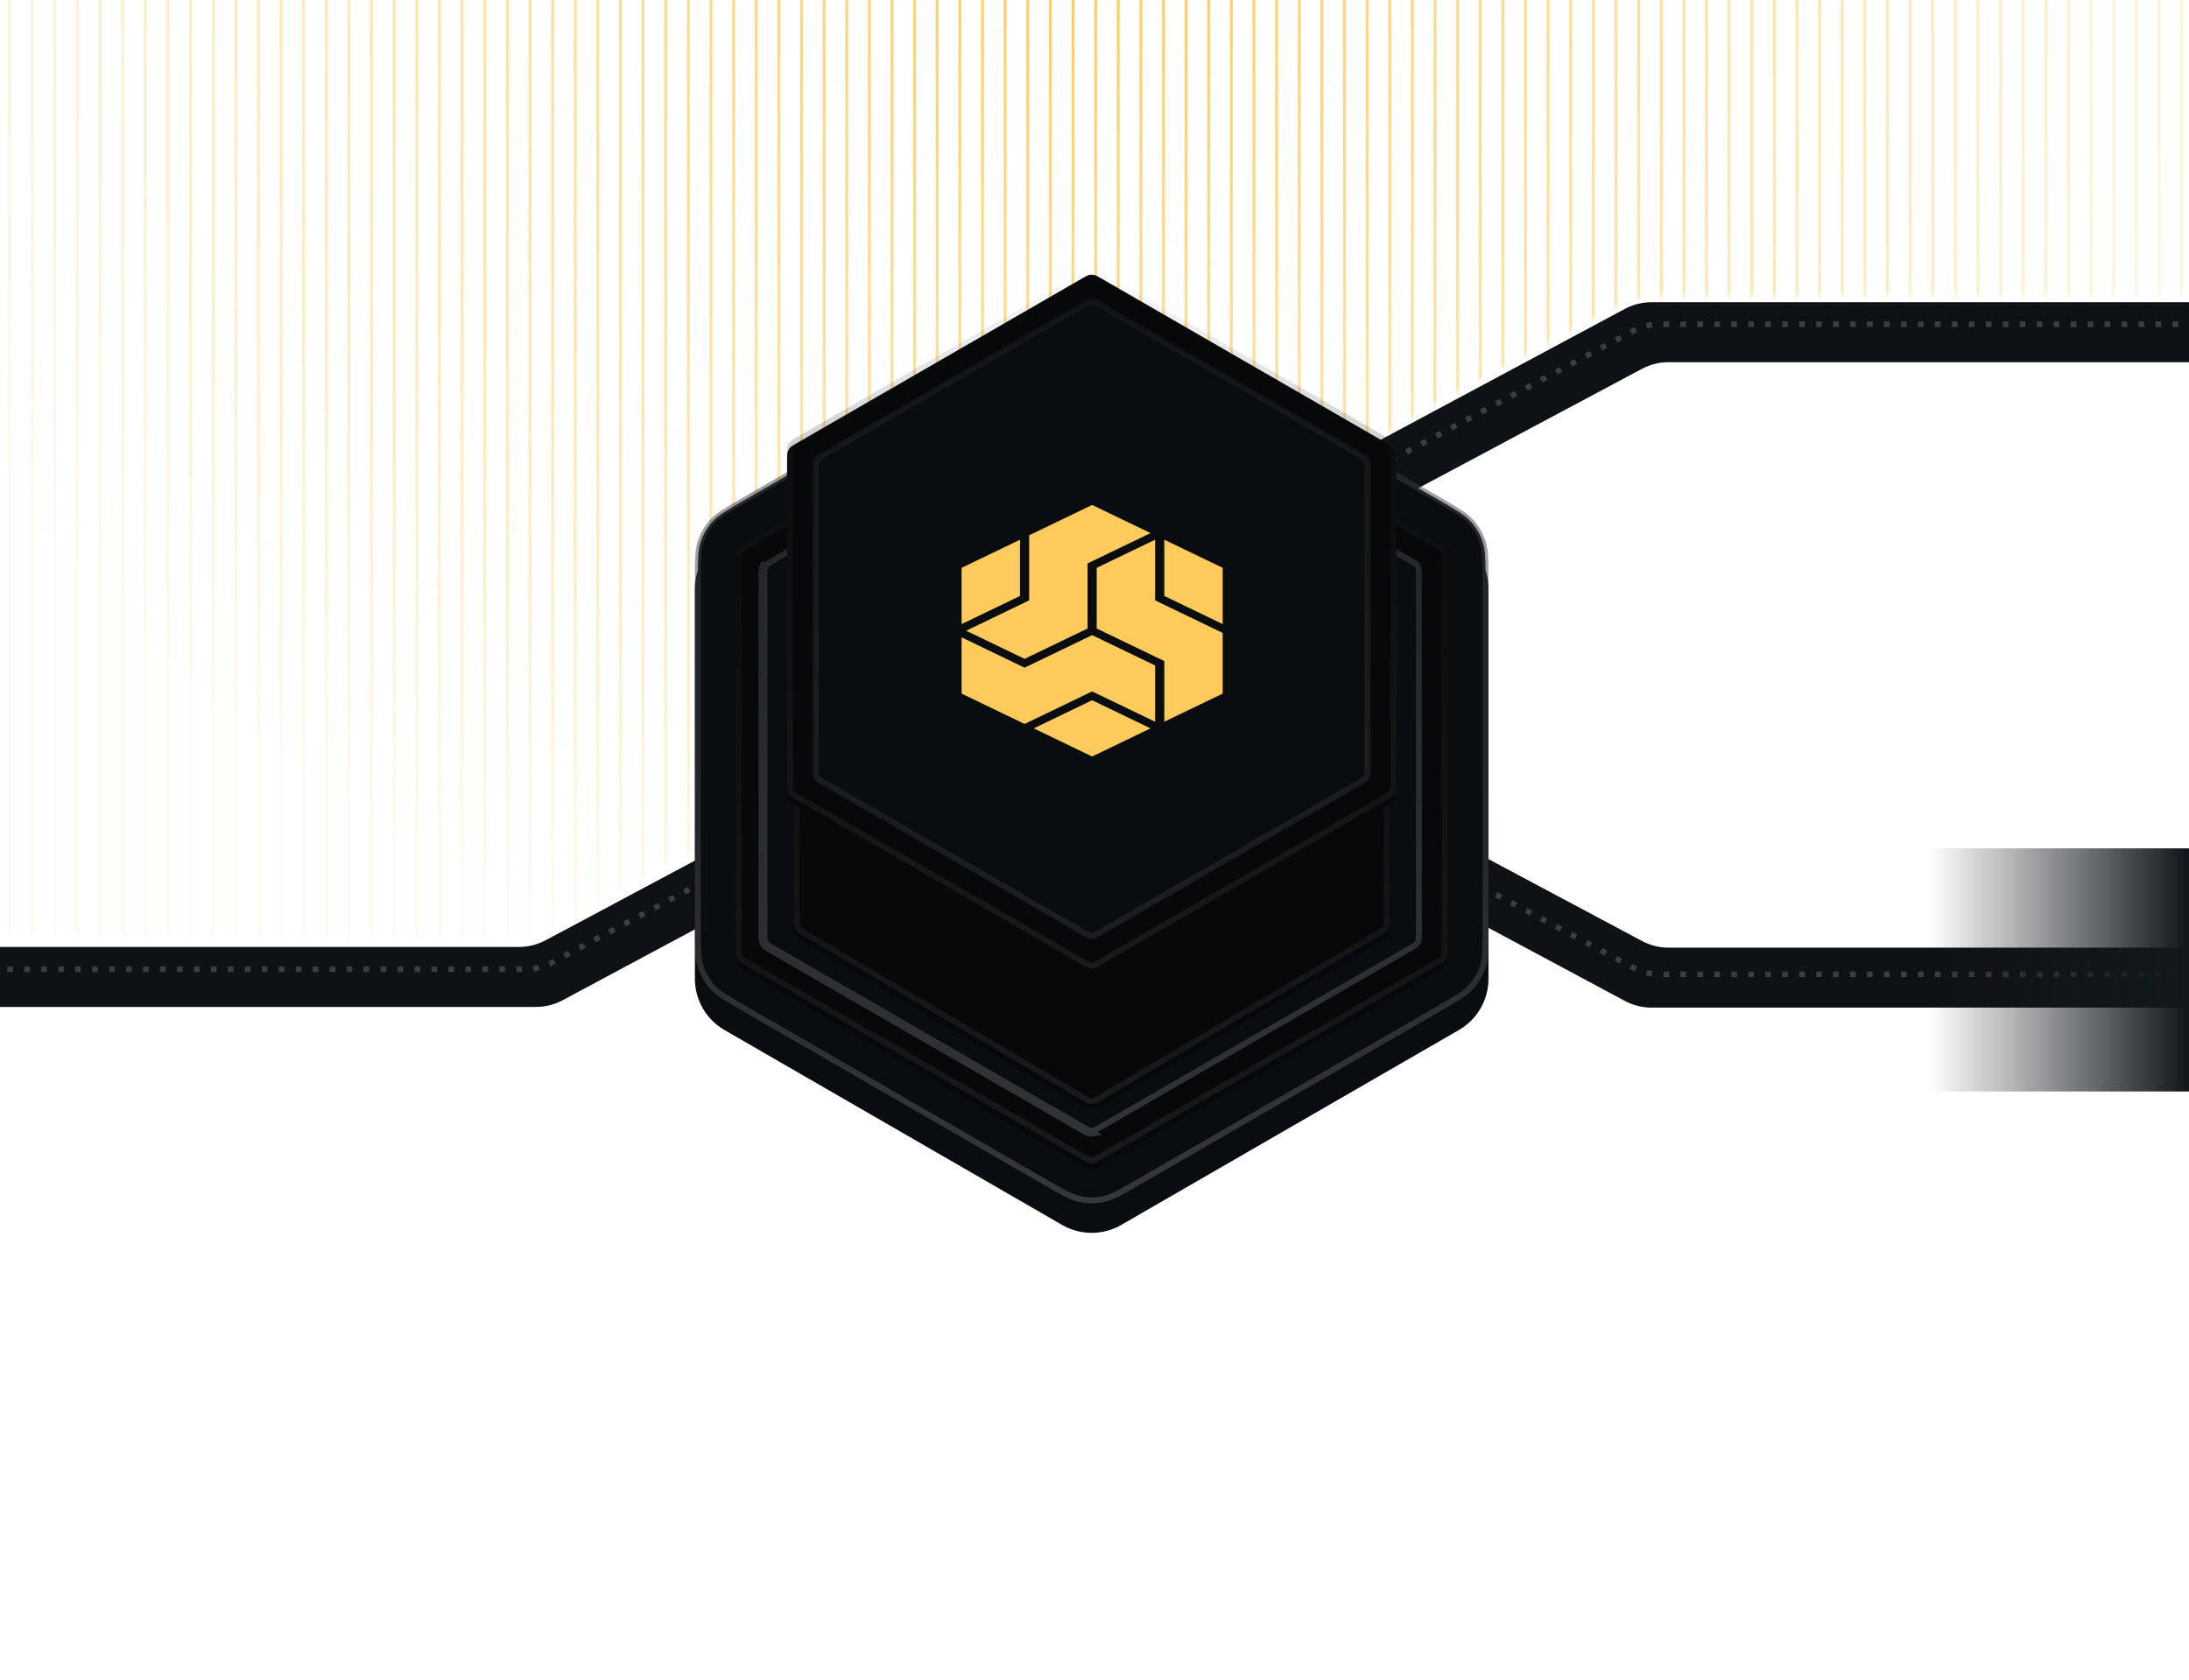 <svg width="387" height="297" viewBox="0 0 387 297" fill="none" xmlns="http://www.w3.org/2000/svg">
<g clip-path="url(#clip0_1573_72480)">
<g filter="url(#filter0_d_1573_72480)">
<path d="M391.683 166.565H294.993C293.351 166.565 291.734 166.161 290.286 165.388L228.35 132.339C226.56 131.385 224.383 131.53 222.737 132.716C219.545 135.014 219.865 139.863 223.333 141.722L287.257 175.983C288.709 176.761 290.332 177.169 291.98 177.169H391.683C394.611 177.169 396.985 174.795 396.985 171.867C396.985 168.939 394.611 166.565 391.683 166.565Z" fill="#0E1214"/>
</g>
<path d="M388.08 172.276H293.459C291.817 172.276 290.2 171.871 288.752 171.098L188.186 117.438" stroke="#3B3D3F" stroke-dasharray="1 2"/>
<g filter="url(#filter1_d_1573_72480)">
<path d="M391.683 63.041H294.993C293.351 63.041 291.734 63.445 290.286 64.218L228.35 97.266C226.56 98.221 224.383 98.075 222.737 96.89C219.545 94.591 219.865 89.742 223.333 87.884L287.257 53.623C288.709 52.844 290.332 52.437 291.98 52.437H391.683C394.611 52.437 396.985 54.81 396.985 57.739C396.985 60.667 394.611 63.041 391.683 63.041Z" fill="#0E1214"/>
</g>
<path d="M388.08 57.33H293.459C291.817 57.33 290.2 57.734 288.752 58.507L188.186 112.168" stroke="#3B3D3F" stroke-dasharray="1 2"/>
<g clip-path="url(#clip1_1573_72480)">
<g filter="url(#filter2_d_1573_72480)">
<path d="M297.578 57.945L96.445 165.266C94.997 166.039 93.38 166.444 91.738 166.444H-4.952C-7.88 166.444 -10.254 168.818 -10.254 171.746C-10.254 174.674 -7.88 177.048 -4.952 177.048H94.751C96.399 177.048 98.022 176.64 99.475 175.862L300.835 67.94C302.288 67.161 303.91 66.754 305.559 66.754H391.913C394.67 66.754 396.906 64.518 396.906 61.761C396.906 59.003 394.67 56.768 391.913 56.768H302.285C300.643 56.768 299.026 57.172 297.578 57.945Z" fill="#0E1214"/>
</g>
<path d="M398.059 61.711H303.438C301.796 61.711 300.179 62.115 298.73 62.888L97.598 170.21C96.15 170.983 94.533 171.387 92.891 171.387H-9.101" stroke="#3B3D3F" stroke-dasharray="1 2"/>
</g>
<mask id="mask0_1573_72480" style="mask-type:alpha" maskUnits="userSpaceOnUse" x="-11" y="-69" width="408" height="235">
<path d="M386.906 52.438H291.579C289.928 52.438 288.302 52.846 286.848 53.628L253.685 71.438L121.685 150.938L96.446 164.704C94.963 165.513 93.299 165.933 91.61 165.925L-0.302 165.485C-5.806 165.459 -10.254 160.989 -10.254 155.485V-58.035C-10.254 -63.558 -5.777 -68.035 -0.254 -68.035H386.906C392.429 -68.035 396.906 -63.558 396.906 -58.035V42.438C396.906 47.96 392.429 52.438 386.906 52.438Z" fill="url(#paint0_radial_1573_72480)"/>
</mask>
<g mask="url(#mask0_1573_72480)">
<path d="M385.697 -119.074V199.655" stroke="#FFCB5C" stroke-width="0.5"/>
<path d="M381.697 -119.074V199.655" stroke="#FFCB5C" stroke-width="0.5"/>
<path d="M377.697 -119.074V199.655" stroke="#FFCB5C" stroke-width="0.5"/>
<path d="M373.697 -119.074V199.655" stroke="#FFCB5C" stroke-width="0.5"/>
<path d="M369.697 -119.074V199.655" stroke="#FFCB5C" stroke-width="0.5"/>
<path d="M365.697 -119.074V199.655" stroke="#FFCB5C" stroke-width="0.5"/>
<path d="M361.697 -119.074V199.655" stroke="#FFCB5C" stroke-width="0.5"/>
<path d="M357.697 -119.074V199.655" stroke="#FFCB5C" stroke-width="0.5"/>
<path d="M353.697 -119.074V199.655" stroke="#FFCB5C" stroke-width="0.5"/>
<path d="M349.697 -119.074V199.655" stroke="#FFCB5C" stroke-width="0.5"/>
<path d="M345.697 -119.074V199.655" stroke="#FFCB5C" stroke-width="0.5"/>
<path d="M341.697 -119.074V199.655" stroke="#FFCB5C" stroke-width="0.5"/>
<path d="M337.697 -119.074V199.655" stroke="#FFCB5C" stroke-width="0.5"/>
<path d="M333.697 -119.074V199.655" stroke="#FFCB5C" stroke-width="0.5"/>
<path d="M329.697 -119.074V199.655" stroke="#FFCB5C" stroke-width="0.5"/>
<path d="M325.697 -119.074V199.655" stroke="#FFCB5C" stroke-width="0.5"/>
<path d="M321.697 -119.074V199.655" stroke="#FFCB5C" stroke-width="0.5"/>
<path d="M317.697 -119.074V199.655" stroke="#FFCB5C" stroke-width="0.5"/>
<path d="M313.697 -119.074V199.655" stroke="#FFCB5C" stroke-width="0.5"/>
<path d="M309.697 -119.074V199.655" stroke="#FFCB5C" stroke-width="0.5"/>
<path d="M305.697 -119.074V199.655" stroke="#FFCB5C" stroke-width="0.5"/>
<path d="M301.697 -119.074V199.655" stroke="#FFCB5C" stroke-width="0.5"/>
<path d="M297.697 -119.074V199.655" stroke="#FFCB5C" stroke-width="0.5"/>
<path d="M293.697 -119.074V199.655" stroke="#FFCB5C" stroke-width="0.5"/>
<path d="M289.697 -119.074V199.655" stroke="#FFCB5C" stroke-width="0.5"/>
<path d="M285.697 -119.074V199.655" stroke="#FFCB5C" stroke-width="0.5"/>
<path d="M281.697 -119.074V199.655" stroke="#FFCB5C" stroke-width="0.5"/>
<path d="M277.697 -119.074V199.655" stroke="#FFCB5C" stroke-width="0.5"/>
<path d="M273.697 -119.074V199.655" stroke="#FFCB5C" stroke-width="0.5"/>
<path d="M269.697 -119.074V199.655" stroke="#FFCB5C" stroke-width="0.5"/>
<path d="M265.697 -119.074V199.655" stroke="#FFCB5C" stroke-width="0.5"/>
<path d="M261.697 -119.074V199.655" stroke="#FFCB5C" stroke-width="0.5"/>
<path d="M257.697 -119.074V199.655" stroke="#FFCB5C" stroke-width="0.5"/>
<path d="M253.697 -119.074L253.697 199.655" stroke="#FFCB5C" stroke-width="0.5"/>
<path d="M249.697 -119.074L249.697 199.655" stroke="#FFCB5C" stroke-width="0.5"/>
<path d="M245.697 -119.074L245.697 199.655" stroke="#FFCB5C" stroke-width="0.5"/>
<path d="M241.697 -119.074L241.697 199.655" stroke="#FFCB5C" stroke-width="0.5"/>
<path d="M237.697 -119.074L237.697 199.655" stroke="#FFCB5C" stroke-width="0.5"/>
<path d="M233.697 -119.074L233.697 199.655" stroke="#FFCB5C" stroke-width="0.5"/>
<path d="M229.697 -119.074L229.697 199.655" stroke="#FFCB5C" stroke-width="0.5"/>
<path d="M225.697 -119.074L225.697 199.655" stroke="#FFCB5C" stroke-width="0.5"/>
<path d="M221.697 -119.074L221.697 199.655" stroke="#FFCB5C" stroke-width="0.5"/>
<path d="M217.697 -119.074L217.697 199.655" stroke="#FFCB5C" stroke-width="0.5"/>
<path d="M213.697 -119.074L213.697 199.655" stroke="#FFCB5C" stroke-width="0.5"/>
<path d="M209.697 -119.074L209.697 199.655" stroke="#FFCB5C" stroke-width="0.5"/>
<path d="M205.697 -119.074L205.697 199.655" stroke="#FFCB5C" stroke-width="0.5"/>
<path d="M201.697 -119.074L201.697 199.655" stroke="#FFCB5C" stroke-width="0.5"/>
<path d="M197.697 -119.074L197.697 199.655" stroke="#FFCB5C" stroke-width="0.5"/>
<path d="M193.697 -119.074L193.697 199.655" stroke="#FFCB5C" stroke-width="0.5"/>
<path d="M189.697 -119.074L189.697 199.655" stroke="#FFCB5C" stroke-width="0.5"/>
<path d="M185.697 -119.074L185.697 199.655" stroke="#FFCB5C" stroke-width="0.5"/>
<path d="M181.697 -119.074L181.697 199.655" stroke="#FFCB5C" stroke-width="0.5"/>
<path d="M177.697 -119.074L177.697 199.655" stroke="#FFCB5C" stroke-width="0.5"/>
<path d="M173.697 -119.074L173.697 199.655" stroke="#FFCB5C" stroke-width="0.5"/>
<path d="M169.697 -119.074L169.697 199.655" stroke="#FFCB5C" stroke-width="0.5"/>
<path d="M165.697 -119.074L165.697 199.655" stroke="#FFCB5C" stroke-width="0.5"/>
<path d="M161.697 -119.074L161.697 199.655" stroke="#FFCB5C" stroke-width="0.5"/>
<path d="M157.697 -119.074L157.697 199.655" stroke="#FFCB5C" stroke-width="0.5"/>
<path d="M153.697 -119.074L153.697 199.655" stroke="#FFCB5C" stroke-width="0.5"/>
<path d="M149.697 -119.074L149.697 199.655" stroke="#FFCB5C" stroke-width="0.5"/>
<path d="M145.697 -119.074L145.697 199.655" stroke="#FFCB5C" stroke-width="0.5"/>
<path d="M141.697 -119.074L141.697 199.655" stroke="#FFCB5C" stroke-width="0.5"/>
<path d="M137.697 -119.074L137.697 199.655" stroke="#FFCB5C" stroke-width="0.5"/>
<path d="M133.697 -119.074L133.697 199.655" stroke="#FFCB5C" stroke-width="0.5"/>
<path d="M129.697 -119.074L129.697 199.655" stroke="#FFCB5C" stroke-width="0.5"/>
<path d="M125.697 -119.074L125.697 199.655" stroke="#FFCB5C" stroke-width="0.5"/>
<path d="M121.697 -119.074L121.697 199.655" stroke="#FFCB5C" stroke-width="0.5"/>
<path d="M117.697 -119.074L117.697 199.655" stroke="#FFCB5C" stroke-width="0.5"/>
<path d="M113.697 -119.074L113.697 199.655" stroke="#FFCB5C" stroke-width="0.5"/>
<path d="M109.697 -119.074L109.697 199.655" stroke="#FFCB5C" stroke-width="0.5"/>
<path d="M105.697 -119.074L105.697 199.655" stroke="#FFCB5C" stroke-width="0.5"/>
<path d="M101.697 -119.074L101.697 199.655" stroke="#FFCB5C" stroke-width="0.5"/>
<path d="M97.697 -119.074L97.697 199.655" stroke="#FFCB5C" stroke-width="0.5"/>
<path d="M93.697 -119.074L93.697 199.655" stroke="#FFCB5C" stroke-width="0.5"/>
<path d="M89.697 -119.074L89.697 199.655" stroke="#FFCB5C" stroke-width="0.5"/>
<path d="M85.697 -119.074L85.697 199.655" stroke="#FFCB5C" stroke-width="0.5"/>
<path d="M81.697 -119.074L81.697 199.655" stroke="#FFCB5C" stroke-width="0.5"/>
<path d="M77.697 -119.074L77.697 199.655" stroke="#FFCB5C" stroke-width="0.5"/>
<path d="M73.697 -119.074L73.697 199.655" stroke="#FFCB5C" stroke-width="0.5"/>
<path d="M69.697 -119.074L69.697 199.655" stroke="#FFCB5C" stroke-width="0.5"/>
<path d="M65.697 -119.074L65.697 199.655" stroke="#FFCB5C" stroke-width="0.5"/>
<path d="M61.697 -119.074L61.697 199.655" stroke="#FFCB5C" stroke-width="0.5"/>
<path d="M57.697 -119.074L57.697 199.655" stroke="#FFCB5C" stroke-width="0.5"/>
<path d="M53.697 -119.074L53.697 199.655" stroke="#FFCB5C" stroke-width="0.5"/>
<path d="M49.697 -119.074L49.697 199.655" stroke="#FFCB5C" stroke-width="0.5"/>
<path d="M45.697 -119.074L45.697 199.655" stroke="#FFCB5C" stroke-width="0.5"/>
<path d="M41.697 -119.074L41.697 199.655" stroke="#FFCB5C" stroke-width="0.5"/>
<path d="M37.697 -119.074L37.697 199.655" stroke="#FFCB5C" stroke-width="0.5"/>
<path d="M33.697 -119.074L33.697 199.655" stroke="#FFCB5C" stroke-width="0.5"/>
<path d="M29.697 -119.074L29.697 199.655" stroke="#FFCB5C" stroke-width="0.5"/>
<path d="M25.697 -119.074L25.697 199.655" stroke="#FFCB5C" stroke-width="0.5"/>
<path d="M21.697 -119.074L21.697 199.655" stroke="#FFCB5C" stroke-width="0.5"/>
<path d="M17.697 -119.074L17.697 199.655" stroke="#FFCB5C" stroke-width="0.5"/>
<path d="M13.697 -119.074L13.697 199.655" stroke="#FFCB5C" stroke-width="0.5"/>
<path d="M9.697 -119.074L9.697 199.655" stroke="#FFCB5C" stroke-width="0.5"/>
<path d="M5.697 -119.074L5.697 199.655" stroke="#FFCB5C" stroke-width="0.5"/>
<path d="M1.697 -119.074L1.697 199.655" stroke="#FFCB5C" stroke-width="0.5"/>
</g>
<rect width="49" height="43" transform="matrix(-1 0 0 1 390 150)" fill="url(#paint1_linear_1573_72480)"/>
<g filter="url(#filter3_f_1573_72480)">
<path d="M187.776 130.491C191.01 128.624 194.994 128.624 198.228 130.491L224.579 145.705C227.813 147.572 229.805 151.022 229.805 154.756V185.184C229.805 188.918 227.813 192.368 224.579 194.235L198.228 209.449C194.994 211.316 191.01 211.316 187.776 209.449L161.425 194.235C158.191 192.368 156.199 188.918 156.199 185.184V154.756C156.199 151.022 158.191 147.572 161.425 145.705L187.776 130.491Z" fill="#FFCB5C" fill-opacity="0.35"/>
</g>
<g filter="url(#filter4_f_1573_72480)">
<path d="M187.776 60.626C191.01 58.759 194.994 58.759 198.228 60.626L257.926 95.093C261.16 96.96 263.152 100.41 263.152 104.145V173.078C263.152 176.812 261.16 180.262 257.926 182.13L198.228 216.596C194.994 218.463 191.01 218.463 187.776 216.596L128.078 182.13C124.844 180.262 122.852 176.812 122.852 173.078V104.145C122.852 100.41 124.844 96.96 128.078 95.093L187.776 60.626Z" fill="#0A0D0F"/>
</g>
<path d="M184.902 57.663C187.979 55.887 189.419 55.062 190.938 54.74C192.299 54.45 193.706 54.45 195.067 54.74C196.586 55.062 198.026 55.887 201.102 57.663L254.529 88.509C257.606 90.285 259.04 91.121 260.079 92.275C261.01 93.309 261.714 94.527 262.144 95.85C262.624 97.327 262.63 98.987 262.63 102.539V164.231C262.63 167.784 262.624 169.443 262.144 170.92C261.714 172.244 261.01 173.462 260.079 174.496C259.04 175.65 257.606 176.485 254.529 178.261L201.102 209.107C198.026 210.884 196.586 211.708 195.067 212.031C193.706 212.32 192.299 212.32 190.938 212.031C189.419 211.708 187.979 210.884 184.902 209.107L131.475 178.261C128.398 176.485 126.964 175.65 125.925 174.496C124.994 173.462 124.291 172.244 123.861 170.92C123.381 169.443 123.375 167.784 123.375 164.231V102.539C123.375 98.987 123.381 97.327 123.861 95.85C124.291 94.527 124.994 93.309 125.925 92.275C126.964 91.121 128.398 90.286 131.475 88.509L184.902 57.663Z" fill="#0A0D0F" stroke="url(#paint2_linear_1573_72480)" stroke-width="1.045"/>
<g filter="url(#filter5_i_1573_72480)">
<path d="M191.33 61.71C191.939 61.358 192.244 61.182 192.568 61.114C192.854 61.053 193.15 61.053 193.437 61.114C193.761 61.182 194.065 61.358 194.675 61.71L254.234 96.096C254.843 96.448 255.148 96.624 255.369 96.87C255.566 97.088 255.714 97.344 255.804 97.623C255.906 97.938 255.906 98.289 255.906 98.993V167.765C255.906 168.469 255.906 168.821 255.804 169.135C255.714 169.414 255.566 169.671 255.369 169.888C255.148 170.134 254.843 170.31 254.234 170.662L194.675 205.048C194.065 205.4 193.761 205.576 193.437 205.645C193.15 205.706 192.854 205.706 192.568 205.645C192.244 205.576 191.939 205.4 191.33 205.048L131.77 170.662C131.161 170.31 130.857 170.134 130.635 169.888C130.439 169.671 130.291 169.414 130.2 169.135C130.098 168.821 130.098 168.469 130.098 167.765V98.993C130.098 98.289 130.098 97.938 130.2 97.623C130.291 97.344 130.439 97.088 130.635 96.87C130.857 96.624 131.161 96.448 131.77 96.096L191.33 61.71Z" fill="#060809"/>
</g>
<path d="M192.676 61.625L192.568 61.114L192.676 61.625C192.891 61.579 193.113 61.579 193.328 61.625C193.552 61.672 193.774 61.793 194.413 62.163L194.674 61.71L194.413 62.163L253.973 96.549C254.613 96.918 254.828 97.05 254.981 97.22C255.128 97.383 255.239 97.575 255.307 97.784C255.378 98.002 255.384 98.254 255.384 98.993V167.765C255.384 168.504 255.378 168.757 255.307 168.974C255.239 169.183 255.128 169.375 254.981 169.539C254.828 169.709 254.613 169.84 253.973 170.209L194.413 204.596C193.774 204.965 193.552 205.086 193.328 205.133C193.113 205.179 192.891 205.179 192.676 205.133C192.453 205.086 192.231 204.965 191.591 204.596L132.032 170.209C131.392 169.84 131.176 169.709 131.023 169.539C130.876 169.375 130.765 169.183 130.697 168.974C130.627 168.757 130.621 168.504 130.621 167.765V98.993C130.621 98.254 130.627 98.002 130.697 97.784C130.765 97.575 130.876 97.383 131.023 97.22C131.176 97.05 131.392 96.918 132.032 96.549L191.591 62.163C192.231 61.793 192.453 61.672 192.676 61.625Z" stroke="url(#paint3_linear_1573_72480)" stroke-width="1.045"/>
<path d="M135.161 167.277C135.382 167.523 135.687 167.699 136.296 168.051L191.33 199.825C191.939 200.177 192.244 200.353 192.568 200.421C192.854 200.482 193.15 200.482 193.437 200.421L135.161 167.277ZM135.161 167.277C134.965 167.06 134.817 166.803 134.726 166.525M135.161 167.277L134.726 166.525M134.726 166.525C134.624 166.21 134.624 165.858 134.624 165.155M134.726 166.525L134.624 165.155M134.624 165.155V101.607M134.624 165.155V101.607M134.624 101.607C134.624 100.903 134.624 100.551 134.726 100.237M134.624 101.607L134.726 100.237M134.726 100.237C134.817 99.958 134.965 99.701 135.161 99.484L134.726 100.237ZM191.591 67.389C192.231 67.019 192.453 66.898 192.676 66.851C192.891 66.805 193.113 66.805 193.328 66.851C193.552 66.898 193.774 67.019 194.413 67.389L249.447 99.163C250.087 99.532 250.302 99.663 250.455 99.833C250.602 99.997 250.713 100.189 250.781 100.398C250.852 100.615 250.858 100.868 250.858 101.607V165.155C250.858 165.893 250.852 166.146 250.781 166.363C250.713 166.572 250.602 166.764 250.455 166.928C250.302 167.098 250.087 167.229 249.447 167.598L194.413 199.372C193.774 199.742 193.552 199.863 193.328 199.91C193.113 199.956 192.891 199.956 192.676 199.91C192.453 199.863 192.231 199.742 191.591 199.372L136.558 167.598C135.918 167.229 135.702 167.098 135.549 166.928L135.161 167.277L135.549 166.928C135.402 166.764 135.291 166.572 135.223 166.363C135.153 166.146 135.147 165.893 135.147 165.155V101.607C135.147 100.868 135.153 100.615 135.223 100.398C135.291 100.189 135.402 99.997 135.549 99.833C135.702 99.663 135.918 99.532 136.558 99.163L191.591 67.389Z" fill="#0A0D0F" stroke="url(#paint4_linear_1573_72480)" stroke-width="1.045"/>
<g filter="url(#filter6_i_1573_72480)">
<path d="M191.302 72.208C191.92 71.843 192.23 71.66 192.559 71.589C192.851 71.526 193.153 71.526 193.444 71.589C193.774 71.66 194.083 71.843 194.702 72.208L244.023 101.322C244.622 101.676 244.922 101.853 245.14 102.098C245.332 102.315 245.478 102.57 245.567 102.846C245.667 103.158 245.667 103.506 245.667 104.202V162.559C245.667 163.255 245.667 163.603 245.567 163.915C245.478 164.192 245.332 164.446 245.14 164.663C244.922 164.908 244.622 165.085 244.023 165.439L194.702 194.553C194.083 194.918 193.774 195.101 193.444 195.172C193.153 195.235 192.851 195.235 192.559 195.172C192.23 195.101 191.92 194.918 191.302 194.553L141.981 165.439C141.382 165.085 141.082 164.908 140.864 164.663C140.671 164.446 140.526 164.192 140.437 163.915C140.337 163.603 140.337 163.255 140.337 162.559V104.202C140.337 103.506 140.337 103.158 140.437 102.846C140.526 102.57 140.671 102.315 140.864 102.098C141.082 101.853 141.382 101.676 141.981 101.322L191.302 72.208Z" fill="#060809"/>
</g>
<path d="M191.567 72.658C192.217 72.275 192.442 72.149 192.67 72.1C192.889 72.052 193.115 72.052 193.334 72.1C193.561 72.149 193.787 72.275 194.436 72.658L243.757 101.772C244.386 102.144 244.598 102.276 244.749 102.445L245.14 102.098L244.749 102.445C244.893 102.608 245.003 102.799 245.069 103.006C245.139 103.222 245.145 103.471 245.145 104.202V162.559C245.145 163.29 245.139 163.54 245.069 163.755C245.003 163.962 244.893 164.153 244.749 164.316C244.598 164.486 244.386 164.618 243.757 164.989L194.436 194.103C193.787 194.486 193.561 194.612 193.334 194.661C193.115 194.709 192.889 194.709 192.67 194.661C192.442 194.612 192.217 194.486 191.567 194.103L142.247 164.989C141.617 164.618 141.405 164.486 141.255 164.316C141.11 164.153 141.001 163.962 140.934 163.755C140.865 163.54 140.859 163.29 140.859 162.559V104.202C140.859 103.471 140.865 103.222 140.934 103.006C141.001 102.799 141.11 102.608 141.255 102.445C141.405 102.276 141.617 102.144 142.247 101.772L191.567 72.658L191.302 72.208L191.567 72.658Z" stroke="url(#paint5_linear_1573_72480)" stroke-width="1.045"/>
<g filter="url(#filter7_i_1573_72480)">
<path d="M191.33 48.175C191.939 47.823 192.244 47.647 192.568 47.578C192.854 47.518 193.15 47.518 193.437 47.578C193.761 47.647 194.065 47.823 194.675 48.175L245.178 77.332C245.787 77.684 246.092 77.859 246.313 78.106C246.509 78.323 246.657 78.58 246.748 78.858C246.85 79.173 246.85 79.525 246.85 80.228V138.542C246.85 139.246 246.85 139.597 246.748 139.912C246.657 140.191 246.509 140.447 246.313 140.665C246.092 140.911 245.787 141.087 245.178 141.439L194.675 170.596C194.065 170.947 193.761 171.123 193.437 171.192C193.15 171.253 192.854 171.253 192.568 171.192C192.244 171.123 191.939 170.947 191.33 170.596L140.827 141.439C140.217 141.087 139.913 140.911 139.691 140.665C139.495 140.447 139.347 140.191 139.257 139.912C139.154 139.597 139.154 139.246 139.154 138.542V80.228C139.154 79.525 139.154 79.173 139.257 78.858C139.347 78.58 139.495 78.323 139.691 78.106C139.913 77.859 140.217 77.684 140.827 77.332L191.33 48.175Z" fill="#060809"/>
</g>
<path d="M191.591 48.627C192.231 48.258 192.453 48.137 192.676 48.09C192.891 48.044 193.113 48.044 193.328 48.09C193.552 48.137 193.774 48.258 194.413 48.627L244.917 77.784C245.556 78.154 245.772 78.285 245.925 78.455C246.072 78.618 246.183 78.811 246.251 79.02C246.322 79.237 246.328 79.49 246.328 80.228V138.542C246.328 139.281 246.322 139.533 246.251 139.751C246.183 139.96 246.072 140.152 245.925 140.315C245.772 140.485 245.556 140.617 244.917 140.986L194.413 170.143C193.774 170.513 193.552 170.633 193.328 170.681C193.113 170.727 192.891 170.727 192.676 170.681C192.453 170.633 192.231 170.513 191.591 170.143L141.088 140.986C140.448 140.617 140.233 140.485 140.08 140.315C139.933 140.152 139.822 139.96 139.754 139.751C139.683 139.533 139.677 139.281 139.677 138.542V80.228C139.677 79.49 139.683 79.237 139.754 79.02C139.822 78.811 139.933 78.618 140.08 78.455C140.233 78.285 140.448 78.154 141.088 77.784L191.591 48.627Z" stroke="url(#paint6_linear_1573_72480)" stroke-width="1.045"/>
<path d="M191.591 53.873C192.231 53.504 192.452 53.383 192.676 53.335C192.891 53.29 193.113 53.29 193.328 53.335C193.551 53.383 193.773 53.504 194.413 53.873L240.376 80.409C241.016 80.778 241.231 80.91 241.384 81.08C241.531 81.243 241.642 81.435 241.71 81.644C241.781 81.862 241.787 82.114 241.787 82.853V135.924C241.787 136.663 241.781 136.916 241.71 137.133C241.642 137.342 241.531 137.534 241.384 137.698C241.231 137.868 241.016 137.999 240.376 138.368L194.413 164.904C193.773 165.274 193.551 165.395 193.328 165.442C193.113 165.488 192.891 165.488 192.676 165.442C192.452 165.395 192.231 165.274 191.591 164.904L145.627 138.368C144.988 137.999 144.772 137.868 144.619 137.698L144.231 138.047L144.619 137.698C144.472 137.534 144.361 137.342 144.293 137.133C144.223 136.916 144.216 136.663 144.216 135.924V82.853C144.216 82.114 144.223 81.862 144.293 81.644C144.361 81.435 144.472 81.243 144.619 81.08C144.772 80.91 144.988 80.778 145.627 80.409L191.591 53.873Z" fill="#0A0D0F" stroke="url(#paint7_linear_1573_72480)" stroke-width="1.045"/>
<path d="M193.081 123.818L182.759 128.791L193.081 133.764L203.404 128.791L193.081 123.818Z" fill="#FFCB5C"/>
<path d="M204.216 106.161V95.432L193.893 100.405V111.135L205.84 116.889V127.618L216.163 122.645V111.916L204.216 106.161Z" fill="#FFCB5C"/>
<path d="M181.138 128.009L193.083 122.253L204.217 127.618V117.671L193.083 112.307L181.138 118.062L170.004 112.698V122.645L181.138 128.009Z" fill="#FFCB5C"/>
<path d="M181.139 116.499L192.273 111.135V99.625L203.407 94.26L193.084 89.287L181.95 94.651V106.161L170.816 111.525L181.139 116.499Z" fill="#FFCB5C"/>
<path d="M205.84 95.432V105.379L216.163 110.352V100.405L205.84 95.432Z" fill="#FFCB5C"/>
<path d="M180.327 105.379V95.432L170.004 100.405V110.352L180.327 105.379Z" fill="#FFCB5C"/>
</g>
<defs>
<filter id="filter0_d_1573_72480" x="216.526" y="128.713" width="184.46" height="53.456" filterUnits="userSpaceOnUse" color-interpolation-filters="sRGB">
<feFlood flood-opacity="0" result="BackgroundImageFix"/>
<feColorMatrix in="SourceAlpha" type="matrix" values="0 0 0 0 0 0 0 0 0 0 0 0 0 0 0 0 0 0 127 0" result="hardAlpha"/>
<feOffset dy="1"/>
<feGaussianBlur stdDeviation="2"/>
<feComposite in2="hardAlpha" operator="out"/>
<feColorMatrix type="matrix" values="0 0 0 0 0 0 0 0 0 0 0 0 0 0 0 0 0 0 1 0"/>
<feBlend mode="normal" in2="BackgroundImageFix" result="effect1_dropShadow_1573_72480"/>
<feBlend mode="normal" in="SourceGraphic" in2="effect1_dropShadow_1573_72480" result="shape"/>
</filter>
<filter id="filter1_d_1573_72480" x="216.526" y="49.437" width="184.46" height="53.456" filterUnits="userSpaceOnUse" color-interpolation-filters="sRGB">
<feFlood flood-opacity="0" result="BackgroundImageFix"/>
<feColorMatrix in="SourceAlpha" type="matrix" values="0 0 0 0 0 0 0 0 0 0 0 0 0 0 0 0 0 0 127 0" result="hardAlpha"/>
<feOffset dy="1"/>
<feGaussianBlur stdDeviation="2"/>
<feComposite in2="hardAlpha" operator="out"/>
<feColorMatrix type="matrix" values="0 0 0 0 0 0 0 0 0 0 0 0 0 0 0 0 0 0 1 0"/>
<feBlend mode="normal" in2="BackgroundImageFix" result="effect1_dropShadow_1573_72480"/>
<feBlend mode="normal" in="SourceGraphic" in2="effect1_dropShadow_1573_72480" result="shape"/>
</filter>
<filter id="filter2_d_1573_72480" x="-14.254" y="53.768" width="415.16" height="128.28" filterUnits="userSpaceOnUse" color-interpolation-filters="sRGB">
<feFlood flood-opacity="0" result="BackgroundImageFix"/>
<feColorMatrix in="SourceAlpha" type="matrix" values="0 0 0 0 0 0 0 0 0 0 0 0 0 0 0 0 0 0 127 0" result="hardAlpha"/>
<feOffset dy="1"/>
<feGaussianBlur stdDeviation="2"/>
<feComposite in2="hardAlpha" operator="out"/>
<feColorMatrix type="matrix" values="0 0 0 0 0 0 0 0 0 0 0 0 0 0 0 0 0 0 1 0"/>
<feBlend mode="normal" in2="BackgroundImageFix" result="effect1_dropShadow_1573_72480"/>
<feBlend mode="normal" in="SourceGraphic" in2="effect1_dropShadow_1573_72480" result="shape"/>
</filter>
<filter id="filter3_f_1573_72480" x="72.584" y="45.475" width="240.837" height="248.99" filterUnits="userSpaceOnUse" color-interpolation-filters="sRGB">
<feFlood flood-opacity="0" result="BackgroundImageFix"/>
<feBlend mode="normal" in="SourceGraphic" in2="BackgroundImageFix" result="shape"/>
<feGaussianBlur stdDeviation="41.808" result="effect1_foregroundBlur_1573_72480"/>
</filter>
<filter id="filter4_f_1573_72480" x="116.581" y="52.955" width="152.842" height="171.313" filterUnits="userSpaceOnUse" color-interpolation-filters="sRGB">
<feFlood flood-opacity="0" result="BackgroundImageFix"/>
<feBlend mode="normal" in="SourceGraphic" in2="BackgroundImageFix" result="shape"/>
<feGaussianBlur stdDeviation="3.136" result="effect1_foregroundBlur_1573_72480"/>
</filter>
<filter id="filter5_i_1573_72480" x="130.098" y="61.068" width="125.808" height="145.668" filterUnits="userSpaceOnUse" color-interpolation-filters="sRGB">
<feFlood flood-opacity="0" result="BackgroundImageFix"/>
<feBlend mode="normal" in="SourceGraphic" in2="BackgroundImageFix" result="shape"/>
<feColorMatrix in="SourceAlpha" type="matrix" values="0 0 0 0 0 0 0 0 0 0 0 0 0 0 0 0 0 0 127 0" result="hardAlpha"/>
<feOffset dy="1.045"/>
<feGaussianBlur stdDeviation="1.045"/>
<feComposite in2="hardAlpha" operator="arithmetic" k2="-1" k3="1"/>
<feColorMatrix type="matrix" values="0 0 0 0 0 0 0 0 0 0 0 0 0 0 0 0 0 0 1 0"/>
<feBlend mode="normal" in2="shape" result="effect1_innerShadow_1573_72480"/>
</filter>
<filter id="filter6_i_1573_72480" x="140.337" y="71.542" width="105.331" height="124.723" filterUnits="userSpaceOnUse" color-interpolation-filters="sRGB">
<feFlood flood-opacity="0" result="BackgroundImageFix"/>
<feBlend mode="normal" in="SourceGraphic" in2="BackgroundImageFix" result="shape"/>
<feColorMatrix in="SourceAlpha" type="matrix" values="0 0 0 0 0 0 0 0 0 0 0 0 0 0 0 0 0 0 127 0" result="hardAlpha"/>
<feOffset dy="1.045"/>
<feGaussianBlur stdDeviation="1.045"/>
<feComposite in2="hardAlpha" operator="arithmetic" k2="-1" k3="1"/>
<feColorMatrix type="matrix" values="0 0 0 0 0 0 0 0 0 0 0 0 0 0 0 0 0 0 1 0"/>
<feBlend mode="normal" in2="shape" result="effect1_innerShadow_1573_72480"/>
</filter>
<filter id="filter7_i_1573_72480" x="139.154" y="47.533" width="107.696" height="124.75" filterUnits="userSpaceOnUse" color-interpolation-filters="sRGB">
<feFlood flood-opacity="0" result="BackgroundImageFix"/>
<feBlend mode="normal" in="SourceGraphic" in2="BackgroundImageFix" result="shape"/>
<feColorMatrix in="SourceAlpha" type="matrix" values="0 0 0 0 0 0 0 0 0 0 0 0 0 0 0 0 0 0 127 0" result="hardAlpha"/>
<feOffset dy="1.045"/>
<feGaussianBlur stdDeviation="1.045"/>
<feComposite in2="hardAlpha" operator="arithmetic" k2="-1" k3="1"/>
<feColorMatrix type="matrix" values="0 0 0 0 0 0 0 0 0 0 0 0 0 0 0 0 0 0 1 0"/>
<feBlend mode="normal" in2="shape" result="effect1_innerShadow_1573_72480"/>
</filter>
<radialGradient id="paint0_radial_1573_72480" cx="0" cy="0" r="1" gradientUnits="userSpaceOnUse" gradientTransform="translate(193.326 -8.259) rotate(90) scale(187.753 223.226)">
<stop stop-color="white"/>
<stop offset="1" stop-color="#F5F6F7" stop-opacity="0.1"/>
</radialGradient>
<linearGradient id="paint1_linear_1573_72480" x1="49" y1="21.812" x2="3.63" y2="21.812" gradientUnits="userSpaceOnUse">
<stop stop-color="#13181C" stop-opacity="0"/>
<stop offset="1" stop-color="#13181C"/>
</linearGradient>
<linearGradient id="paint2_linear_1573_72480" x1="193.002" y1="133.331" x2="193.002" y2="214.387" gradientUnits="userSpaceOnUse">
<stop stop-color="#3B3D3F" stop-opacity="0.5"/>
<stop offset="1" stop-color="#3B3D3F" stop-opacity="0.89"/>
</linearGradient>
<linearGradient id="paint3_linear_1573_72480" x1="192.98" y1="60.057" x2="193.038" y2="206.014" gradientUnits="userSpaceOnUse">
<stop stop-color="#1E1E1F" stop-opacity="0"/>
<stop offset="1" stop-color="#1E1E1F" stop-opacity="0.8"/>
</linearGradient>
<linearGradient id="paint4_linear_1573_72480" x1="193.002" y1="65.971" x2="193.002" y2="200.79" gradientUnits="userSpaceOnUse">
<stop stop-color="#3B3D3F" stop-opacity="0.5"/>
<stop offset="1" stop-color="#3B3D3F" stop-opacity="0.8"/>
</linearGradient>
<linearGradient id="paint5_linear_1573_72480" x1="192.983" y1="70.616" x2="193.034" y2="195.556" gradientUnits="userSpaceOnUse">
<stop stop-color="#1E1E1F" stop-opacity="0"/>
<stop offset="1" stop-color="#1E1E1F" stop-opacity="0.8"/>
</linearGradient>
<linearGradient id="paint6_linear_1573_72480" x1="192.983" y1="46.621" x2="193.033" y2="171.561" gradientUnits="userSpaceOnUse">
<stop stop-color="#1E1E1F" stop-opacity="0"/>
<stop offset="1" stop-color="#1E1E1F" stop-opacity="0.8"/>
</linearGradient>
<linearGradient id="paint7_linear_1573_72480" x1="193.002" y1="52.455" x2="193.002" y2="166.322" gradientUnits="userSpaceOnUse">
<stop stop-color="#3B3D3F" stop-opacity="0.2"/>
<stop offset="1" stop-color="#3B3D3F" stop-opacity="0.4"/>
</linearGradient>
<clipPath id="clip0_1573_72480">
<rect width="387" height="247" fill="white"/>
</clipPath>
<clipPath id="clip1_1573_72480">
<rect width="204" height="133" fill="white" transform="matrix(-1 0 0 1 194.185 56.438)"/>
</clipPath>
</defs>
</svg>
